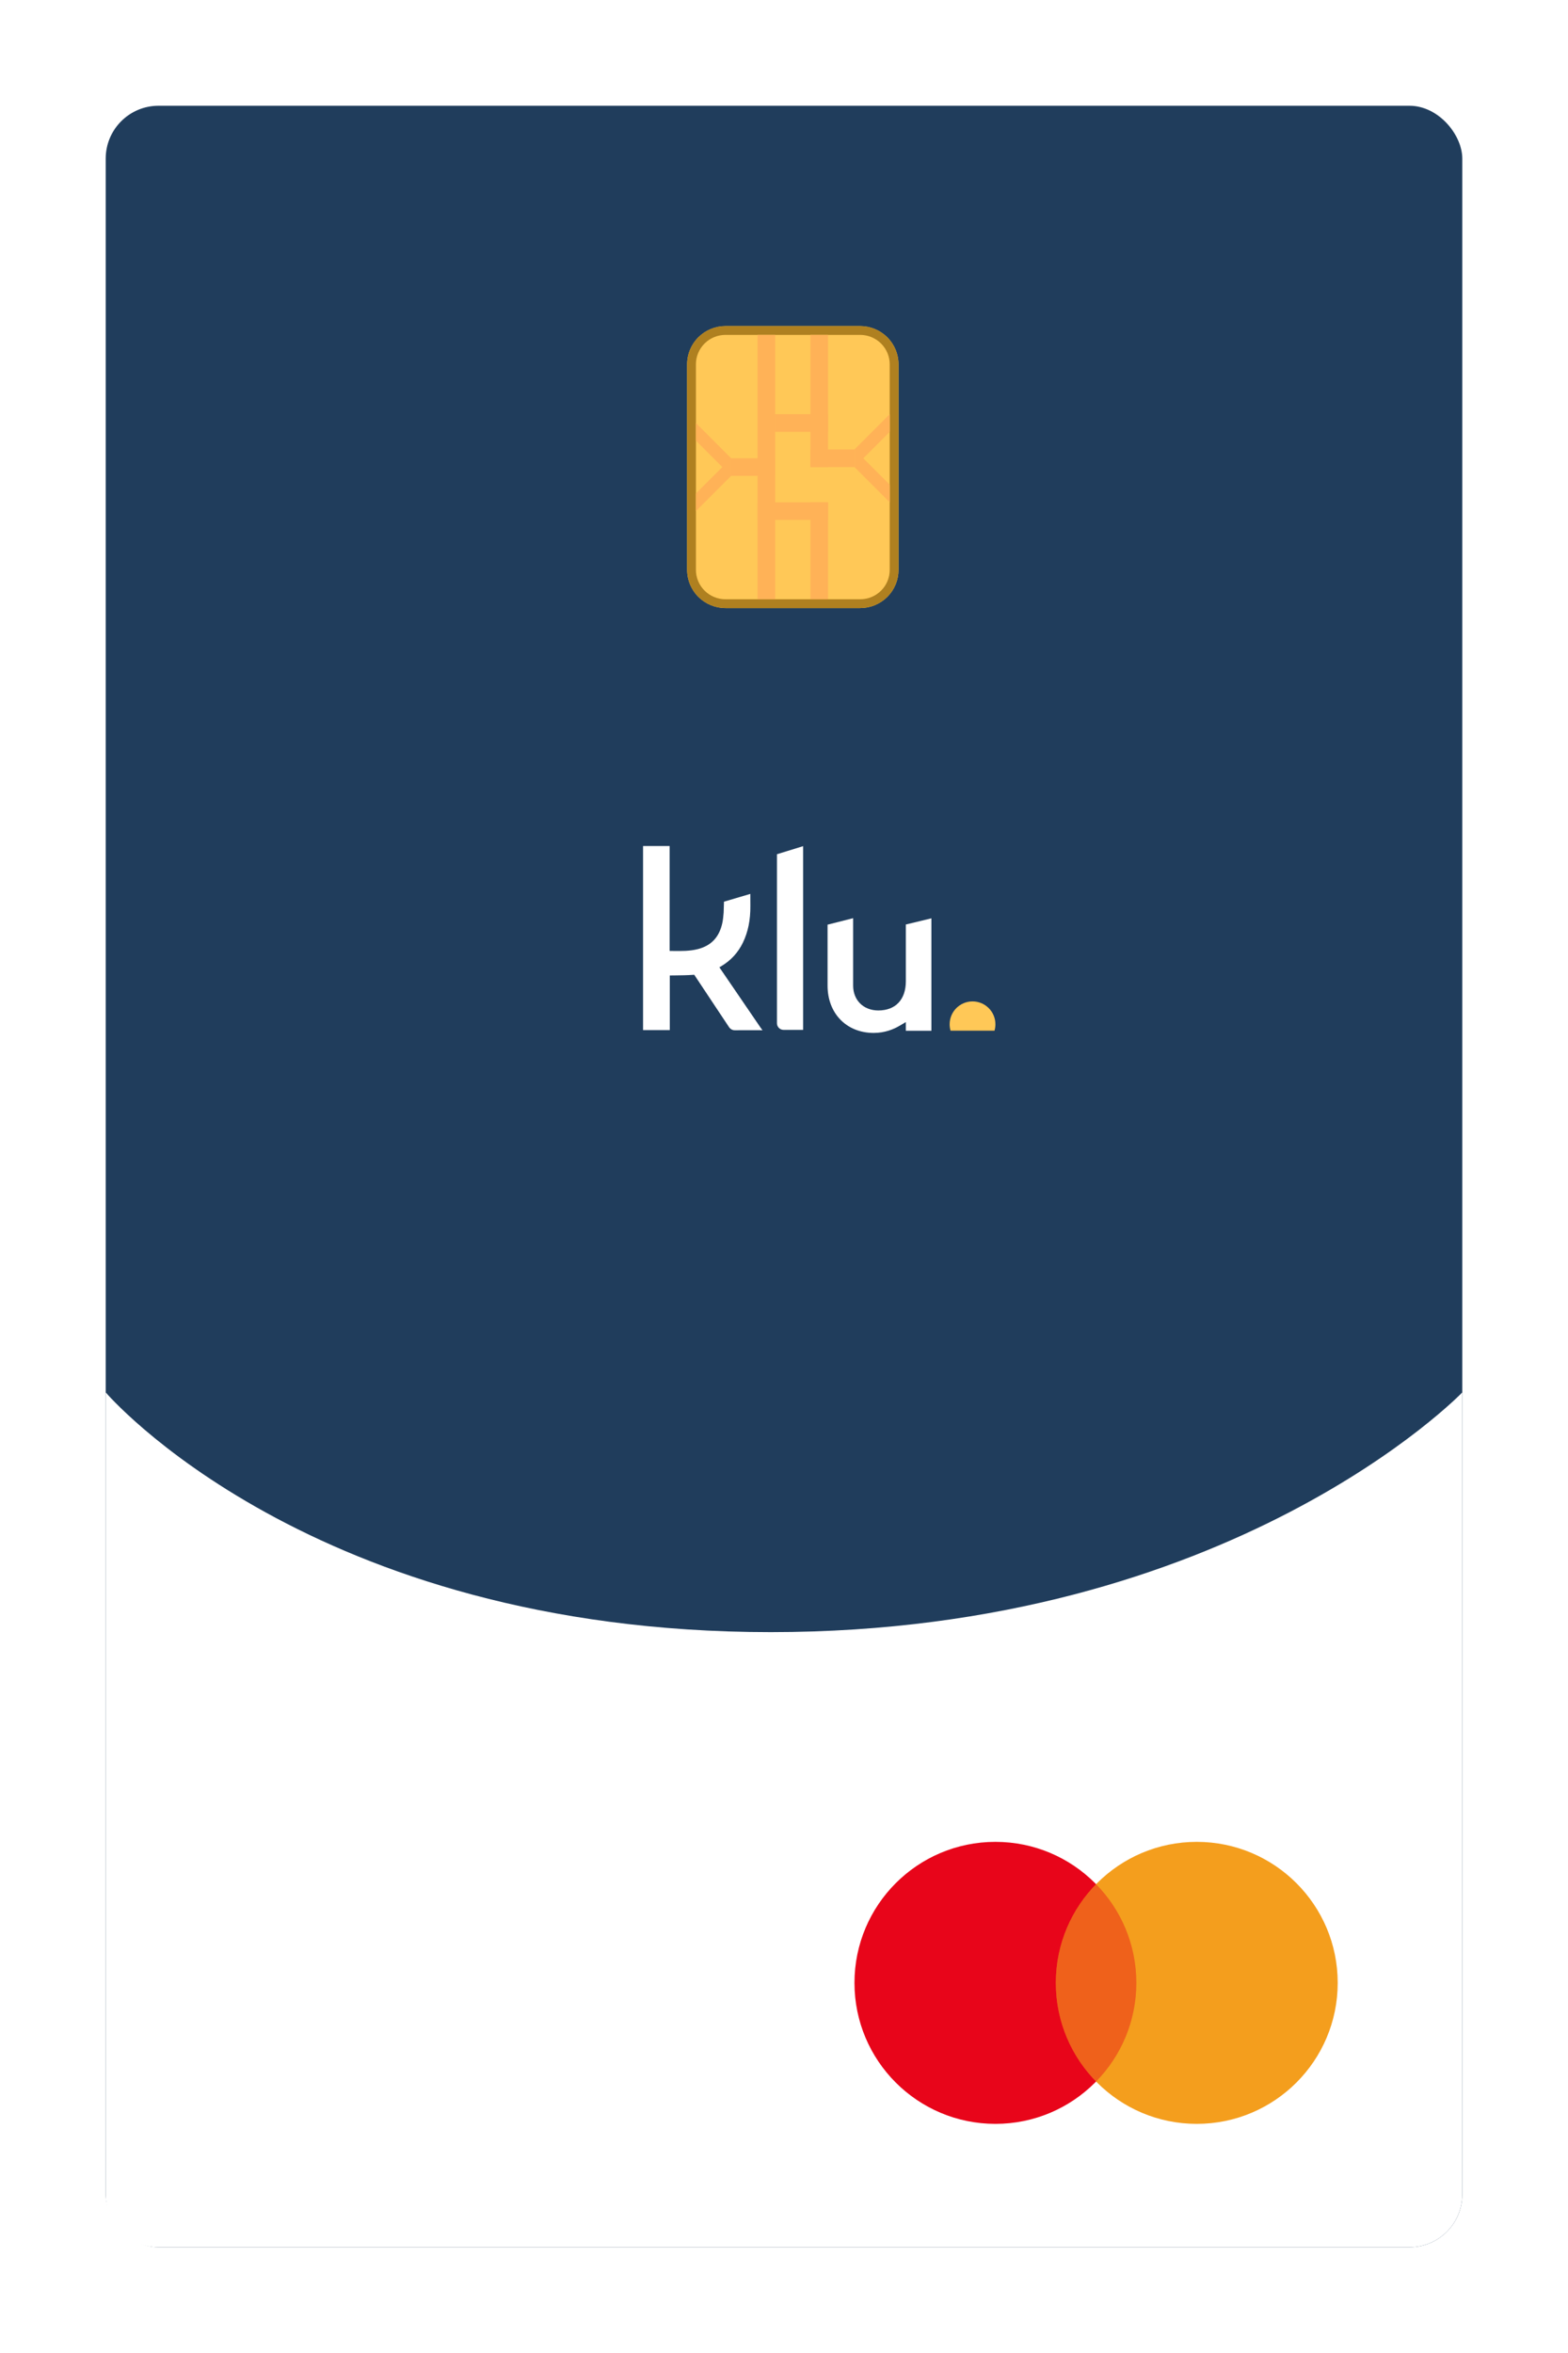 <svg width="178" height="267" viewBox="0 0 178 267" fill="none" xmlns="http://www.w3.org/2000/svg">
<g filter="url(#filter0_d_1821_7172)">
<rect x="12" y="12" width="154" height="243" rx="6" fill="#203D5C"/>
</g>
<g filter="url(#filter1_d_1821_7172)">
<path d="M78 64.66V41.34C78 40.189 78.459 39.085 79.277 38.271C80.095 37.457 81.204 37 82.36 37H97.64C98.796 37 99.905 37.457 100.723 38.271C101.541 39.085 102 40.189 102 41.34V64.66C102.001 65.231 101.889 65.796 101.671 66.323C101.452 66.85 101.131 67.329 100.726 67.732C100.321 68.135 99.84 68.455 99.31 68.672C98.781 68.89 98.213 69.001 97.64 69H82.36C81.204 69 80.095 68.543 79.277 67.729C78.459 66.915 78 65.811 78 64.66Z" fill="#FFC857"/>
<path d="M101.5 64.66L101.5 64.662C101.501 65.166 101.402 65.665 101.209 66.131C101.016 66.597 100.732 67.021 100.373 67.377C100.015 67.734 99.589 68.017 99.12 68.21C98.651 68.403 98.149 68.501 97.641 68.5H97.64H82.36C81.335 68.5 80.353 68.095 79.63 67.375C78.906 66.654 78.5 65.678 78.5 64.66V41.34C78.5 40.322 78.906 39.346 79.63 38.625C80.353 37.905 81.335 37.5 82.36 37.5H97.64C98.665 37.5 99.647 37.905 100.37 38.625C101.094 39.346 101.5 40.322 101.5 41.34L101.5 64.66Z" stroke="#AF8020"/>
</g>
<rect x="86" y="38" width="2" height="30" fill="#FFB257"/>
<rect x="92" y="57" width="2" height="11" fill="#FFB257"/>
<rect x="92" y="38" width="2" height="15" fill="#FFB257"/>
<path d="M79 48L83 52V54L79 50V48Z" fill="#FFB257"/>
<path d="M97 51L101 55V57L97 53V51Z" fill="#FFB257"/>
<path d="M79 58L83 54V52L79 56V58Z" fill="#FFB257"/>
<path d="M97 53L101 49V47L97 51V53Z" fill="#FFB257"/>
<rect x="88" y="47" width="6" height="2" fill="#FFB257"/>
<rect x="86" y="57" width="8" height="2" fill="#FFB257"/>
<rect x="83" y="52" width="5" height="2" fill="#FFB257"/>
<rect x="92" y="51" width="5" height="2" fill="#FFB257"/>
<path d="M12 158C12 158 35.179 185.201 87.5 185.201C139.821 185.201 166 158 166 158V249C166 252.314 163.314 255 160 255H18C14.686 255 12 252.314 12 249V158Z" fill="white"/>
<path d="M88.953 116.863H91.169V96.016L88.2 96.932V116.111C88.2 116.526 88.538 116.863 88.953 116.863Z" fill="white"/>
<path d="M81.665 109.764L81.921 109.609C82.986 108.968 83.8 108.073 84.34 106.952C84.921 105.745 85.197 104.383 85.182 102.785L85.177 101.432L82.186 102.316L82.148 103.553C82.113 103.965 82.08 104.355 81.999 104.732C81.651 106.341 80.74 107.31 79.211 107.699C78.288 107.933 77.355 107.92 76.366 107.908L76.016 107.903V96H73V116.885H76.035V110.688L76.314 110.684C76.441 110.683 76.57 110.682 76.696 110.68C77.339 110.672 77.995 110.666 78.645 110.619L78.811 110.608L78.902 110.747C79.661 111.899 80.435 113.06 81.184 114.182C81.704 114.962 82.224 115.743 82.741 116.523C82.911 116.781 83.137 116.905 83.431 116.905H83.452C83.879 116.896 84.321 116.898 84.711 116.899H84.771C84.913 116.9 85.055 116.9 85.197 116.9L86.557 116.904L86.328 116.59L81.665 109.764Z" fill="white"/>
<path d="M110.402 113.632C108.968 113.632 107.804 114.795 107.804 116.23C107.804 116.482 107.841 116.724 107.908 116.955H112.896C112.963 116.724 113 116.482 113 116.23C113.001 114.795 111.838 113.632 110.402 113.632Z" fill="#FFC857"/>
<path d="M96.849 111.841V104.188L93.946 104.924V111.841C93.946 115.001 96.102 117.209 99.187 117.209C100.467 117.209 101.476 116.773 102.098 116.408L102.832 115.977V116.961H105.734V104.205L102.832 104.905V111.343C102.832 113.42 101.664 114.659 99.71 114.659C98.025 114.66 96.849 113.501 96.849 111.841Z" fill="white"/>
<path d="M113 241C121.837 241 129 233.837 129 225C129 216.163 121.837 209 113 209C104.163 209 97 216.163 97 225C97 233.837 104.163 241 113 241Z" fill="#E8051A"/>
<path d="M135.857 241C144.693 241 151.857 233.837 151.857 225C151.857 216.163 144.693 209 135.857 209C127.02 209 119.857 216.163 119.857 225C119.857 233.837 127.02 241 135.857 241Z" fill="#F49E1D"/>
<path fill-rule="evenodd" clip-rule="evenodd" d="M124.431 213.805C127.257 216.69 129 220.642 129 225C129 229.359 127.257 233.311 124.43 236.196C121.6 233.311 119.857 229.359 119.857 225C119.857 220.766 121.502 216.916 124.187 214.054L124.431 213.805Z" fill="#E8051A" fill-opacity="0.4"/>
<defs>
<filter id="filter0_d_1821_7172" x="0" y="0" width="178" height="267" filterUnits="userSpaceOnUse" color-interpolation-filters="sRGB">
<feFlood flood-opacity="0" result="BackgroundImageFix"/>
<feColorMatrix in="SourceAlpha" type="matrix" values="0 0 0 0 0 0 0 0 0 0 0 0 0 0 0 0 0 0 127 0" result="hardAlpha"/>
<feOffset/>
<feGaussianBlur stdDeviation="6"/>
<feColorMatrix type="matrix" values="0 0 0 0 0.184 0 0 0 0 0.184 0 0 0 0 0.184 0 0 0 0.12 0"/>
<feBlend mode="normal" in2="BackgroundImageFix" result="effect1_dropShadow_1821_7172"/>
<feBlend mode="normal" in="SourceGraphic" in2="effect1_dropShadow_1821_7172" result="shape"/>
</filter>
<filter id="filter1_d_1821_7172" x="75" y="34" width="30" height="38" filterUnits="userSpaceOnUse" color-interpolation-filters="sRGB">
<feFlood flood-opacity="0" result="BackgroundImageFix"/>
<feColorMatrix in="SourceAlpha" type="matrix" values="0 0 0 0 0 0 0 0 0 0 0 0 0 0 0 0 0 0 127 0" result="hardAlpha"/>
<feOffset/>
<feGaussianBlur stdDeviation="1.5"/>
<feColorMatrix type="matrix" values="0 0 0 0 0.184 0 0 0 0 0.184 0 0 0 0 0.184 0 0 0 0.2 0"/>
<feBlend mode="normal" in2="BackgroundImageFix" result="effect1_dropShadow_1821_7172"/>
<feBlend mode="normal" in="SourceGraphic" in2="effect1_dropShadow_1821_7172" result="shape"/>
</filter>
</defs>
</svg>
